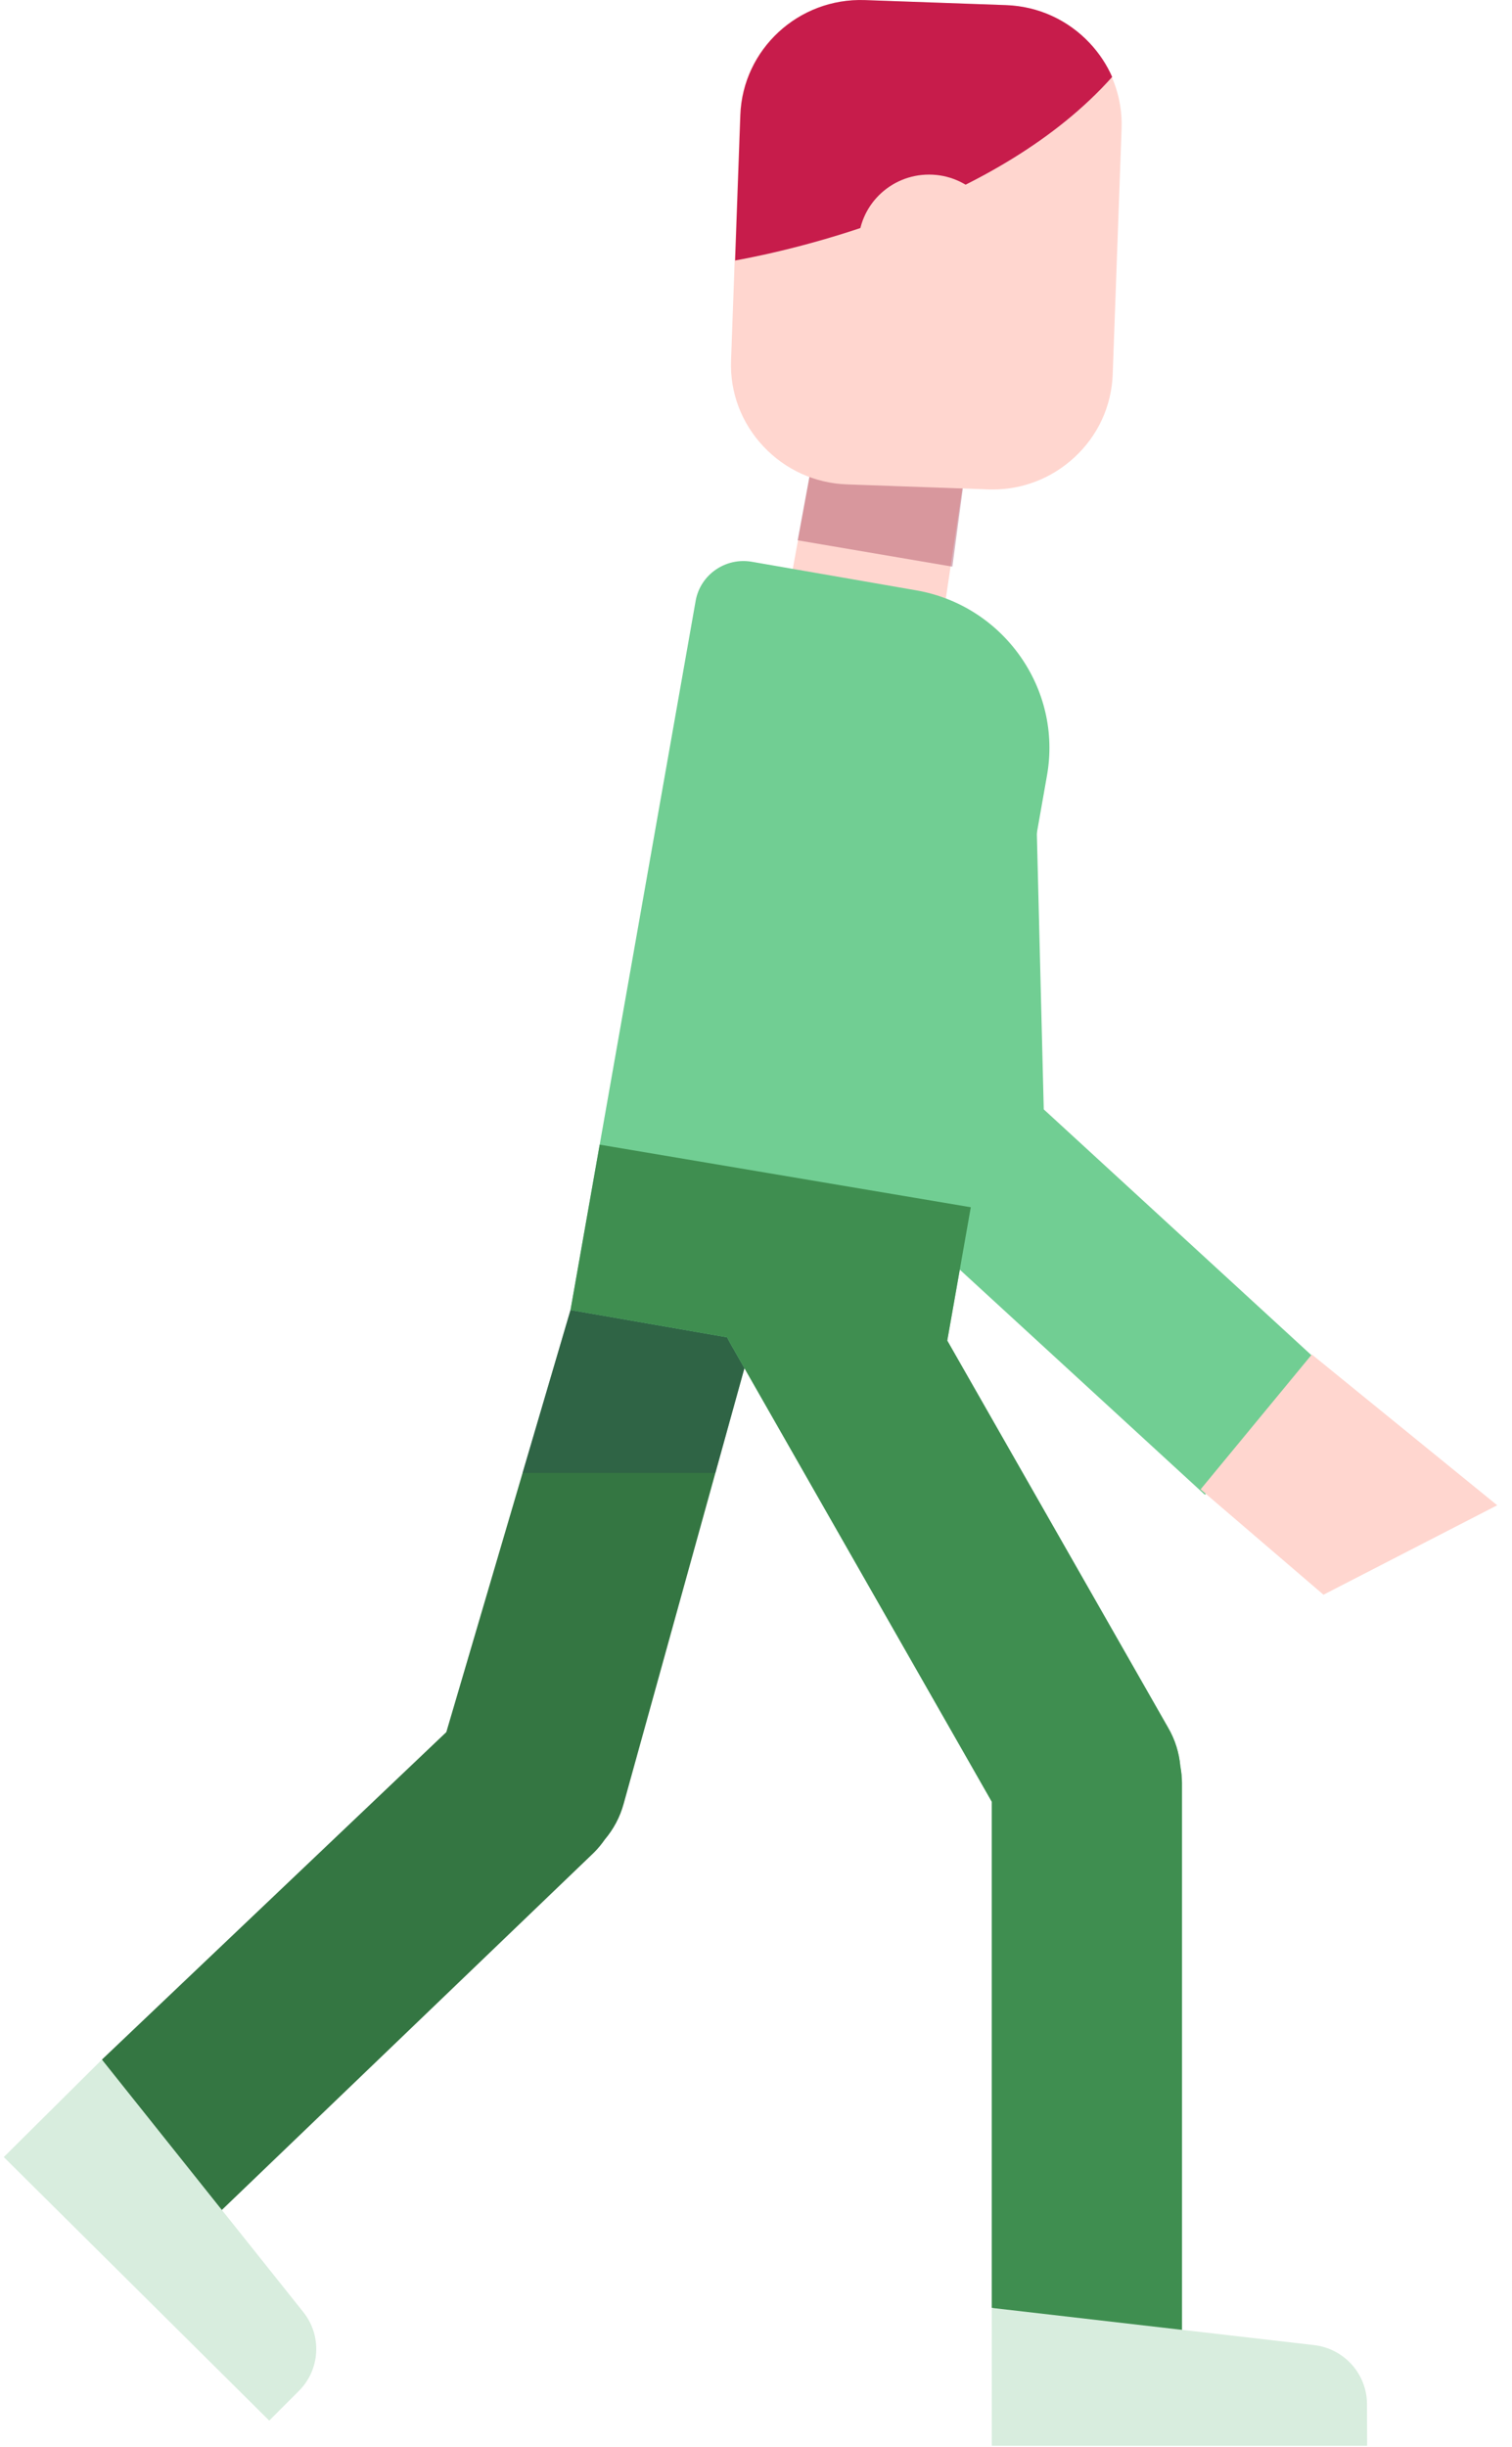 <?xml version="1.0" encoding="UTF-8"?>
<svg width="34px" height="55px" viewBox="0 0 34 55" version="1.1" xmlns="http://www.w3.org/2000/svg" xmlns:xlink="http://www.w3.org/1999/xlink">
    <!-- Generator: Sketch 43 (38999) - http://www.bohemiancoding.com/sketch -->
    <title>hiker</title>
    <desc>Created with Sketch.</desc>
    <defs></defs>
    <g id="Welcome" stroke="none" stroke-width="1" fill="none" fill-rule="evenodd">
        <g id="юг-мебель" transform="translate(-780, -881)" fill-rule="nonzero">
            <g id="hiker" transform="translate(780, 881)">
                <polygon id="Shape" fill="#FFD6CF" points="21.15 14.244 21.763 10.141 18.349 9.924 17.668 13.66"></polygon>
                <polygon id="Shape" fill="#831232" opacity="0.32" points="21.416 12.736 21.763 10.141 18.373 9.789 17.936 12.144"></polygon>
                <path d="M2.292,46.291 L10.036,38.931 L12.829,29.445 L17.102,29.445 L14.025,40.539 C13.942,40.844 13.795,41.114 13.603,41.342 C13.531,41.445 13.451,41.544 13.359,41.636 L4.283,50.348 L2.292,46.291 Z" id="Shape" fill="#347642"></path>
                <g id="Group" opacity="0.53" transform="translate(11.673, 29.356)" fill="#2B5448">
                    <polygon id="Shape" points="1.155 0.089 0.077 3.75 4.413 3.75 5.429 0.089"></polygon>
                </g>
                <path d="M24.496,0.97 C24.003,0.445 23.335,0.141 22.615,0.115 L19.439,0.002 C17.946,-0.05 16.693,1.109 16.639,2.588 L16.439,8.108 C16.413,8.822 16.671,9.505 17.164,10.031 C17.657,10.557 18.325,10.861 19.045,10.887 L22.221,11 C22.254,11.001 22.287,11.002 22.32,11.002 C23.003,11.002 23.653,10.748 24.159,10.281 C24.689,9.792 24.995,9.129 25.021,8.414 L25.221,2.894 C25.247,2.179 24.989,1.496 24.496,0.97 Z" id="Shape" fill="#FFD6CF"></path>
                <path d="M25.009,1.729 C24.888,1.454 24.719,1.198 24.506,0.97 C24.013,0.445 23.345,0.141 22.625,0.115 L19.449,0.002 C17.956,-0.05 16.703,1.109 16.649,2.588 L16.531,5.855 C17.832,5.619 22.446,4.603 25.009,1.729 Z" id="Shape" fill="#C71C4B"></path>
                <path d="M23.544,17.426 C23.888,15.481 22.565,13.61 20.605,13.269 L16.905,12.626 C16.314,12.523 15.747,12.918 15.643,13.504 L12.829,29.444 L16.35,30.057 C16.371,30.097 16.39,30.138 16.413,30.178 L22.302,40.495 L22.302,51.872 L26.578,52.365 L26.578,40.076 C26.578,39.946 26.564,39.82 26.542,39.697 C26.515,39.401 26.427,39.106 26.268,38.833 L21.301,30.131 L22.671,22.373 L23.544,17.426 Z" id="Shape" fill="#71CE93"></path>
                <polygon id="Shape" fill="#71CE93" transform="translate(23.859, 23.816) rotate(45) translate(-23.859, -23.816) " points="14.654 20.793 22.786 28.863 22.838 28.812 22.84 28.881 33.063 28.444 32.892 24.517 24.375 24.881 17.93 18.751"></polygon>
                <path d="M6.054,54.405 L0.085,48.482 L2.292,46.291 L6.821,51.967 C7.244,52.497 7.201,53.258 6.721,53.738 L6.054,54.405 Z" id="Shape" fill="#D8EDDE"></path>
                <polygon id="Shape" fill="#FFD6CF" transform="translate(30.269, 33.597) rotate(42) translate(-30.269, -33.597) " points="27.586 31.768 32.952 31.498 31.394 35.606 27.756 35.695"></polygon>
                <path d="M26.542,39.697 C26.515,39.401 26.427,39.106 26.268,38.833 L21.301,30.131 L21.83,27.134 L13.485,25.727 L12.829,29.444 L16.35,30.057 C16.371,30.097 16.39,30.138 16.413,30.178 L22.302,40.495 L22.302,51.872 L26.578,52.947 L26.578,40.076 C26.578,39.946 26.565,39.82 26.542,39.697 Z" id="Shape" fill="#3F8E50"></path>
                <ellipse id="Oval" fill="#FFD6CF" cx="20.891" cy="5.501" rx="1.589" ry="1.577"></ellipse>
                <path d="M30.742,54.97 L22.302,54.97 L22.302,51.872 L29.548,52.708 C30.225,52.786 30.736,53.354 30.739,54.031 L30.742,54.97 Z" id="Shape" fill="#D8EDDE"></path>
            </g>
        </g>
    </g>
</svg>